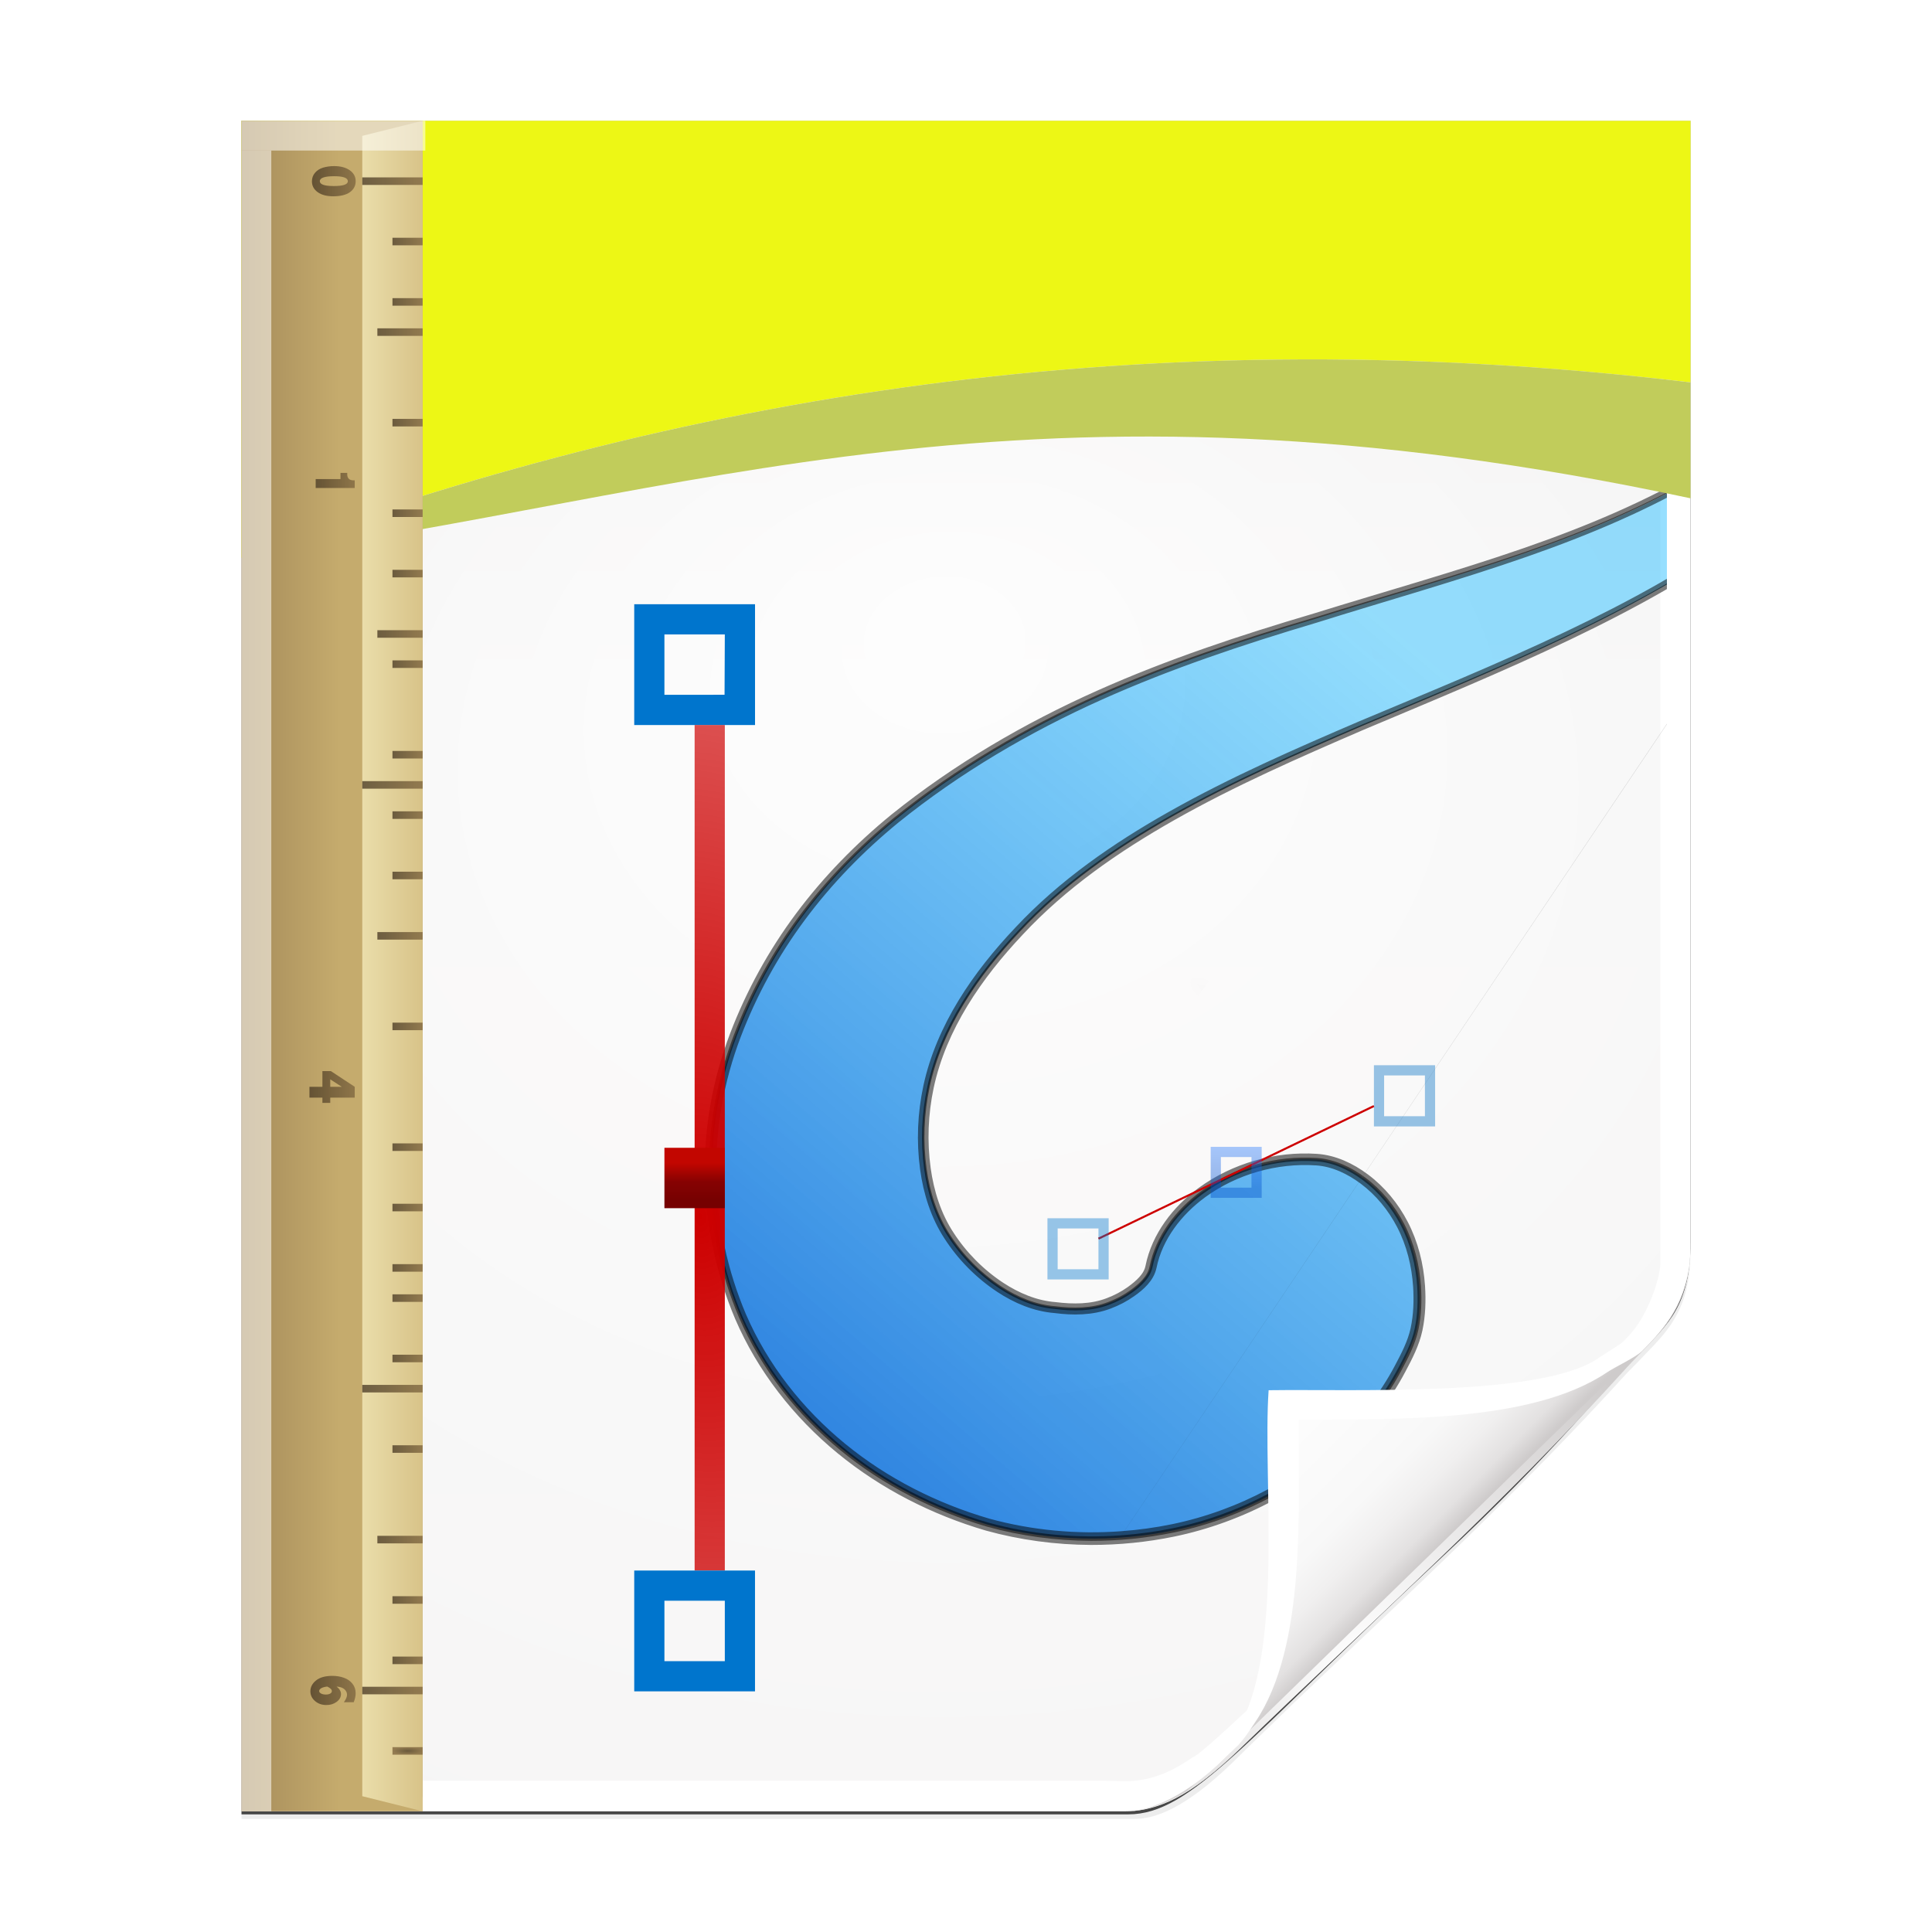 <svg height="96" width="96" xmlns="http://www.w3.org/2000/svg" xmlns:xlink="http://www.w3.org/1999/xlink"><linearGradient id="a"><stop offset="0" stop-color="#fff"/><stop offset="1" stop-color="#fff" stop-opacity="0"/></linearGradient><filter id="b"><feGaussianBlur stdDeviation=".278"/></filter><linearGradient id="c"><stop offset="0" stop-color="#cd0000"/><stop offset="1" stop-color="#cd0000" stop-opacity="0"/></linearGradient><linearGradient id="d" gradientTransform="matrix(-1.2 0 0 -1.2 126.6 138.4)" gradientUnits="userSpaceOnUse" x1="64" x2="64" y1="41.5" y2="39.5"><stop offset=".15" stop-color="#c20600"/><stop offset=".575" stop-color="#860202"/><stop offset="1" stop-color="#760101"/></linearGradient><linearGradient id="e" gradientTransform="matrix(1.09 0 0 1.445 .968 -49.521)" gradientUnits="userSpaceOnUse" x1="56.954" x2="88.067" y1="130.655" y2="82.516"><stop offset="0" stop-color="#004fcd"/><stop offset="1" stop-color="#29bfff" stop-opacity=".489"/></linearGradient><linearGradient id="f" gradientUnits="userSpaceOnUse" x1="77.28" x2="77.28" y1="90.281" y2="88.101"><stop offset="0" stop-color="#004fcd"/><stop offset="1" stop-color="#297cff"/></linearGradient><radialGradient id="g" cx="64" cy="64.004" fx="63.793" fy="47.275" gradientTransform="matrix(1.093 -.055 .045 .893 7.498 -90.832)" gradientUnits="userSpaceOnUse" r="47.5" xlink:href="#a"/><mask id="h" maskUnits="userSpaceOnUse"><path d="m50.444-73.209c-.22 0-.324.152-.324.324v70.694c0 .533.441.973.973.973l35.682.02c.034 0.0.647-.005 1.095 0 6.552-2.592 16.487-14.567 22.29-20.407.958-1.075.723-.747.943-1.874l0-49.407c0-.209-.106-.324-.324-.324z" fill="url(#g)" opacity=".847"/></mask><radialGradient id="i" cx="73.97" cy="-42.722" gradientTransform="matrix(1.905 0 0 1.993 -66.951 42.6)" gradientUnits="userSpaceOnUse" r="29.652"><stop offset="0"/><stop offset="1" stop-opacity="0"/></radialGradient><radialGradient id="j" cx="48.851" cy="76.9" gradientTransform="matrix(2.634 -.033 .181 4.328 -93.659 -239.389)" gradientUnits="userSpaceOnUse" r="19.387" xlink:href="#c"/><filter id="k"><feGaussianBlur stdDeviation="1.002"/></filter><radialGradient id="l" cx="65.093" cy="40.767" gradientTransform="matrix(1.317 0 0 .671 -70.342 42.426)" gradientUnits="userSpaceOnUse" r="19.387" xlink:href="#c"/><mask id="m" maskUnits="userSpaceOnUse"><path d="m-5.7 69.5v40" fill="none" filter="url(#b)" stroke="url(#l)" stroke-width=".1" transform="matrix(0 -1 -1 0 71.754 79.178)"/></mask><filter id="n"><feGaussianBlur stdDeviation=".051"/></filter><clipPath id="o"><path d="m-100.565 35.206h128.565v82.794h-128.565z" transform="scale(-1 1)"/></clipPath><radialGradient id="p" cx="90.75" cy="110.253" gradientUnits="userSpaceOnUse" r="24.501" xlink:href="#a"/><clipPath id="q"><path d="m112 82.503c0 4.465-2.797 6.41-5.28 8.094-5.109 3.465-14.939 3.325-20.72 3.406-.081 5.781.166 15.505-3.299 20.613-1.684 2.482-5.291 5.387-8.201 5.387 2.318 0 4.743-1.335 7.584-4.085 9.142-8.849 17.367-16.135 25.673-25.298 1.919-2.117 4.243-3.642 4.243-8.118z"/></clipPath><filter id="r" color-interpolation-filters="sRGB"><feGaussianBlur stdDeviation=".43"/></filter><linearGradient id="s" gradientUnits="userSpaceOnUse" x1="86.882" x2="95.428" y1="93.756" y2="102.302"><stop offset="0" stop-color="#fcfcfc"/><stop offset=".523" stop-color="#f8f8f8"/><stop offset=".723" stop-color="#f0efef"/><stop offset=".89" stop-color="#e3e1e1"/><stop offset="1" stop-color="#cecbcb"/></linearGradient><clipPath id="t"><path d="m17 8-0 110h57.5c1.675 0 3.119.181 4.9-1.6 8.798-8.798 20.54-19.852 27.799-27.176 2.441-2.463 2.801-4.471 2.801-6.724v-74.5z"/></clipPath><filter id="u" color-interpolation-filters="sRGB" height="1.241" width="1.225" x="-.113" y="-.121"><feGaussianBlur stdDeviation="2.386"/></filter><filter id="v" color-interpolation-filters="sRGB" height="2.026" width="1.957" x="-.479" y="-.513"><feGaussianBlur stdDeviation="10.141"/></filter><radialGradient id="w" cx="64" cy="64.004" fx="63.793" fy="47.275" gradientTransform="matrix(1.684 -.084 .069 1.376 -48.197 -18.663)" gradientUnits="userSpaceOnUse" r="47.5" xlink:href="#a"/><linearGradient id="x" gradientUnits="userSpaceOnUse" x1="72" x2="72" y1="0" y2="116.401"><stop offset="0" stop-color="#eeecec"/><stop offset=".4" stop-color="#f4f4f4"/><stop offset="1" stop-color="#f6f5f5"/></linearGradient><filter id="y" color-interpolation-filters="sRGB"><feGaussianBlur stdDeviation="1.562"/></filter><filter id="z" color-interpolation-filters="sRGB"><feGaussianBlur stdDeviation="2.028"/></filter><filter id="A" height="1.027" width="1.294" x="-.147" y="-.014"><feGaussianBlur stdDeviation=".612"/></filter><linearGradient id="B" gradientTransform="matrix(-0 1 -1 -0 58 -62.001)" gradientUnits="userSpaceOnUse" x1="126" x2="126" y1="41.999" y2="30"><stop offset="0" stop-color="#a58b5a"/><stop offset=".544" stop-color="#c5ab6d"/></linearGradient><linearGradient id="C" gradientTransform="matrix(-0 1 -1 -0 42 -70.001)" gradientUnits="userSpaceOnUse" x1="126" x2="126" y1="30" y2="34.001"><stop offset="0" stop-color="#ddc98f"/><stop offset="1" stop-color="#f4eab9"/></linearGradient><linearGradient id="D" gradientTransform="matrix(-0 1 -1 -0 58 -62.001)" gradientUnits="userSpaceOnUse" x1="74" x2="74" xlink:href="#F" y1="33.999" y2="30"/><linearGradient id="E"><stop offset="0" stop-color="#4e3e27"/><stop offset="1" stop-color="#816840"/></linearGradient><linearGradient id="F" gradientTransform="matrix(-0 1 -1 -0 42 -70.001)" gradientUnits="userSpaceOnUse" x1="176" x2="176" xlink:href="#E" y1="32" y2="30"/><linearGradient id="G" gradientTransform="matrix(-0 1 -1 -0 58 -62.001)" gradientUnits="userSpaceOnUse" x1="76" x2="76" xlink:href="#F" y1="32" y2="30"/><linearGradient id="H" gradientTransform="matrix(-0 1 -1 -0 58 -62.001)" gradientUnits="userSpaceOnUse" x1="78" x2="78" xlink:href="#F" y1="32" y2="30"/><linearGradient id="I" gradientTransform="matrix(-0 1 -1 -0 58 -62.001)" gradientUnits="userSpaceOnUse" x1="80" x2="80" xlink:href="#F" y1="32" y2="30"/><linearGradient id="J" gradientTransform="translate(16 8)" gradientUnits="userSpaceOnUse" x1="10" x2="12" xlink:href="#K" y1="12" y2="12"/><linearGradient id="K" gradientTransform="matrix(-0 1 -1 -0 42 -70.001)" gradientUnits="userSpaceOnUse" x1="82" x2="82" xlink:href="#E" y1="32" y2="30"/><linearGradient id="L" gradientTransform="translate(16 8)" gradientUnits="userSpaceOnUse" x1="10" x2="12" xlink:href="#K" y1="16" y2="16"/><linearGradient id="M" gradientTransform="translate(16 8)" gradientUnits="userSpaceOnUse" x1="9" x2="12" xlink:href="#K" y1="14" y2="14"/><linearGradient id="N" gradientTransform="translate(16 8)" gradientUnits="userSpaceOnUse" x1="10" x2="12" xlink:href="#K" y1="18" y2="18"/><linearGradient id="O" gradientTransform="translate(16 8)" gradientUnits="userSpaceOnUse" x1="10" x2="12" xlink:href="#K" y1="20" y2="20"/><linearGradient id="P" gradientTransform="translate(16 8)" gradientUnits="userSpaceOnUse" x1="10" x2="12" xlink:href="#K" y1="22" y2="22"/><linearGradient id="Q" gradientTransform="translate(16 8)" gradientUnits="userSpaceOnUse" x1="10" x2="12" xlink:href="#R" y1="26" y2="26"/><linearGradient id="R" gradientTransform="matrix(-0 1 -1 -0 42 -70.001)" gradientUnits="userSpaceOnUse" x1="86" x2="86" xlink:href="#E" y1="32" y2="30"/><linearGradient id="S" gradientTransform="translate(16 8)" gradientUnits="userSpaceOnUse" x1="10" x2="12" xlink:href="#R" y1="28" y2="28"/><linearGradient id="T" gradientTransform="translate(16 8)" gradientUnits="userSpaceOnUse" x1="10" x2="12" xlink:href="#R" y1="30" y2="30"/><linearGradient id="U" gradientTransform="translate(16 8)" gradientUnits="userSpaceOnUse" x1="10" x2="12" xlink:href="#R" y1="32" y2="32"/><linearGradient id="V" gradientTransform="translate(16 8)" gradientUnits="userSpaceOnUse" x1="9" x2="12" xlink:href="#R" y1="34" y2="34"/><linearGradient id="W" gradientTransform="translate(16 8)" gradientUnits="userSpaceOnUse" x1="10" x2="12" xlink:href="#R" y1="38" y2="38"/><linearGradient id="X" gradientTransform="translate(16 8)" gradientUnits="userSpaceOnUse" x1="10" x2="12" xlink:href="#R" y1="36" y2="36"/><linearGradient id="Y" gradientTransform="translate(16 8)" gradientUnits="userSpaceOnUse" x1="10" x2="12" xlink:href="#R" y1="40" y2="40"/><linearGradient id="Z" gradientTransform="translate(16 8)" gradientUnits="userSpaceOnUse" x1="10" x2="12" xlink:href="#R" y1="42" y2="42"/><linearGradient id="aa" gradientTransform="translate(16 8)" gradientUnits="userSpaceOnUse" x1="8" x2="12" xlink:href="#R" y1="24" y2="24"/><linearGradient id="ab" gradientTransform="translate(16 8)" gradientUnits="userSpaceOnUse" x1="8" x2="12" xlink:href="#R" y1="44" y2="44"/><linearGradient id="ac" gradientTransform="translate(16 8)" gradientUnits="userSpaceOnUse" x1="10" x2="12" xlink:href="#R" y1="56" y2="56"/><linearGradient id="ad" gradientTransform="translate(16 8)" gradientUnits="userSpaceOnUse" x1="9" x2="12" xlink:href="#R" y1="54" y2="54"/><linearGradient id="ae" gradientTransform="translate(16 8)" gradientUnits="userSpaceOnUse" x1="10" x2="12" xlink:href="#R" y1="52" y2="52"/><linearGradient id="af" gradientTransform="translate(16 8)" gradientUnits="userSpaceOnUse" x1="10" x2="12" xlink:href="#R" y1="50" y2="50"/><linearGradient id="ag" gradientTransform="translate(16 8)" gradientUnits="userSpaceOnUse" x1="10" x2="12" xlink:href="#R" y1="48" y2="48"/><linearGradient id="ah" gradientTransform="translate(16 8)" gradientUnits="userSpaceOnUse" x1="10" x2="12" xlink:href="#R" y1="46" y2="46"/><linearGradient id="ai" gradientTransform="translate(16 8)" gradientUnits="userSpaceOnUse" x1="10" x2="12" xlink:href="#R" y1="58" y2="58"/><linearGradient id="aj" gradientTransform="translate(16 8)" gradientUnits="userSpaceOnUse" x1="10" x2="12" xlink:href="#R" y1="60" y2="60"/><linearGradient id="ak" gradientTransform="translate(16 8)" gradientUnits="userSpaceOnUse" x1="10" x2="12" xlink:href="#R" y1="62" y2="62"/><linearGradient id="al" gradientTransform="translate(16 8)" gradientUnits="userSpaceOnUse" x1="10" x2="12" xlink:href="#R" y1="76" y2="76"/><linearGradient id="am" gradientTransform="translate(16 8)" gradientUnits="userSpaceOnUse" x1="9" x2="12" xlink:href="#R" y1="74" y2="74"/><linearGradient id="an" gradientTransform="translate(16 8)" gradientUnits="userSpaceOnUse" x1="10" x2="12" xlink:href="#R" y1="72" y2="72"/><linearGradient id="ao" gradientTransform="translate(16 8)" gradientUnits="userSpaceOnUse" x1="10" x2="12" xlink:href="#R" y1="70" y2="70"/><linearGradient id="ap" gradientTransform="translate(16 8)" gradientUnits="userSpaceOnUse" x1="10" x2="12" xlink:href="#R" y1="68" y2="68"/><linearGradient id="aq" gradientTransform="translate(16 8)" gradientUnits="userSpaceOnUse" x1="10" x2="12" xlink:href="#R" y1="66" y2="66"/><linearGradient id="ar" gradientTransform="translate(16 8)" gradientUnits="userSpaceOnUse" x1="10" x2="12" xlink:href="#R" y1="78" y2="78"/><linearGradient id="as" gradientTransform="translate(16 8)" gradientUnits="userSpaceOnUse" x1="10" x2="12" xlink:href="#R" y1="80" y2="80"/><linearGradient id="at" gradientTransform="translate(16 8)" gradientUnits="userSpaceOnUse" x1="10" x2="12" xlink:href="#R" y1="82" y2="82"/><linearGradient id="au" gradientTransform="translate(16 8)" gradientUnits="userSpaceOnUse" x1="8" x2="12" xlink:href="#R" y1="64" y2="64"/><linearGradient id="av" gradientTransform="translate(16 8)" gradientUnits="userSpaceOnUse" x1="8" x2="12" xlink:href="#R" y1="84" y2="84"/><linearGradient id="aw" gradientTransform="translate(16 8)" gradientUnits="userSpaceOnUse" x1="10" x2="12" xlink:href="#R" y1="86" y2="86"/><linearGradient id="ax" gradientTransform="translate(16 8)" gradientUnits="userSpaceOnUse" x1="10" x2="12" xlink:href="#R" y1="88" y2="88"/><linearGradient id="ay" gradientTransform="translate(16 8)" gradientUnits="userSpaceOnUse" x1="10" x2="12" xlink:href="#R" y1="90" y2="90"/><linearGradient id="az" gradientTransform="translate(16 8)" gradientUnits="userSpaceOnUse" x1="10" x2="12" xlink:href="#R" y1="102" y2="102"/><linearGradient id="aA" gradientTransform="translate(16 8)" gradientUnits="userSpaceOnUse" x1="10" x2="12" xlink:href="#R" y1="100" y2="100"/><linearGradient id="aB" gradientTransform="translate(16 8)" gradientUnits="userSpaceOnUse" x1="10" x2="12" xlink:href="#R" y1="98" y2="98"/><linearGradient id="aC" gradientTransform="translate(16 8)" gradientUnits="userSpaceOnUse" x1="10" x2="12" xlink:href="#R" y1="96" y2="96"/><linearGradient id="aD" gradientTransform="translate(16 8)" gradientUnits="userSpaceOnUse" x1="9" x2="12" xlink:href="#R" y1="94" y2="94"/><linearGradient id="aE" gradientTransform="translate(16 8)" gradientUnits="userSpaceOnUse" x1="10" x2="12" xlink:href="#R" y1="92" y2="92"/><linearGradient id="aF" gradientTransform="translate(16 8)" gradientUnits="userSpaceOnUse" x1="8" x2="12" xlink:href="#R" y1="104" y2="104"/><linearGradient id="aG" gradientTransform="translate(16 8)" gradientUnits="userSpaceOnUse" x1="10" x2="12" xlink:href="#R" y1="110" y2="110"/><radialGradient id="aH" cx="11" cy="108" gradientTransform="matrix(1 0 0 .25 0 81)" gradientUnits="userSpaceOnUse" r="1" xlink:href="#R"/><linearGradient id="aI" gradientTransform="translate(16 8)" gradientUnits="userSpaceOnUse" x1="10" x2="12" xlink:href="#R" y1="106" y2="106"/><linearGradient id="aJ" gradientTransform="matrix(-0 1 -1 -0 59.465 -62)" gradientUnits="userSpaceOnUse" x1="74.002" x2="74.002" xlink:href="#K" y1="38.799" y2="35.902"/><linearGradient id="aK" gradientTransform="matrix(-0 1 -1 -0 59.465 -62)" gradientUnits="userSpaceOnUse" x1="93.83" x2="93.83" xlink:href="#R" y1="38.551" y2="35.964"/><linearGradient id="aL" gradientTransform="matrix(-0 1 -1 -0 59.465 -62)" gradientUnits="userSpaceOnUse" x1="114.048" x2="114.048" xlink:href="#R" y1="38.902" y2="35.902"/><linearGradient id="aM" gradientTransform="matrix(-0 1 -1 -0 59.465 -62)" gradientUnits="userSpaceOnUse" x1="134.014" x2="134.014" xlink:href="#R" y1="38.964" y2="35.964"/><linearGradient id="aN" gradientTransform="matrix(-0 1 -1 -0 59.465 -62)" gradientUnits="userSpaceOnUse" x1="154.08" x2="154.08" xlink:href="#R" y1="38.964" y2="35.964"/><linearGradient id="aO" gradientTransform="matrix(-0 1 -1 -0 59.465 -62)" gradientUnits="userSpaceOnUse" x1="173.994" x2="173.994" xlink:href="#R" y1="38.902" y2="35.902"/><g transform="matrix(.75 0 0 .75 0 .005)"><path d="m16 8.5v112h59.188c2.116 0 4.529-1.772 7-4.25.712-.714 1.441-1.394 2.156-2.094.416-.406.832-.814 1.25-1.219 7.774-7.41 14.983-14.023 22.219-22 .421-.421.812-.811 1.156-1.188 1.464-1.498 2.762-2.838 2.994-5.862l.037-.731v-74.656z" filter="url(#z)" opacity=".262"/><path d="m16 8-0 112.2h58.746c4.168 0 7.729-4.856 20.854-17.1 7.486-6.984 10.44-10.889 13.15-13.6 1.743-1.743 3.25-3.038 3.25-7.2v-74.3z" fill-opacity=".701" filter="url(#y)"/><path d="m16 8-0 112h58.5c1.675 0 3.914-.565 7-3.6 8.87-8.725 20.24-19.852 27.499-27.176 2.441-2.463 3.001-4.471 3.001-6.724v-74.5z" fill="#fff"/><path d="m18.5 10c-.34 0-.5.235-.5.5v105.969c0 .822.679 1.5 1.5 1.5h53.688c.053 0 .81.023 1.5.031 1.778-.04 3.132-.754 4.356-1.593 1.052-.291 19.65-18.62 28.771-27.809 1.362-1.373 2.185-3.948 2.185-4.896l0-73.202c0-.323-.163-.5-.5-.5z" fill="url(#x)"/><path d="m18.5 10c-.34 0-.5.235-.5.5v105.969c0 .822.679 1.5 1.5 1.5l55.5.031c.053 0 3.274-.008 3.963 0 6.541-4.504 20.637-19.953 29.583-28.955 1.477-1.656.458-.37 1.454-1.607l0-76.937c0-.323-.163-.5-.5-.5z" fill="url(#w)" opacity=".847"/><path clip-path="url(#t)" d="m114.4 82.503c0 4.465-4.997 5.91-7.48 7.594-5.109 3.465-16.839 2.325-22.62 2.406-.081 5.781 1.066 17.205-2.399 22.313-1.684 2.482-4.791 8.687-7.701 8.687-2.091 1.534 3.488 8.211 6.735 5.32 9.502-8.461 35.132-30.023 43.351-39.263 2.04-2.294-4.905-9.845-9.886-7.057z" filter="url(#v)" opacity=".347" transform="translate(0 0)"/><g mask="url(#h)" opacity=".276" transform="matrix(1.541 0 0 1.541 -59.755 121.346)"><path d="m83.97-33.8c-.578-.335-1.183-.541-1.782-.581-1.962-.132-4.144.535-5.625 1.615-1.077.786-2.187 2.099-2.5 3.645-.102.507-.679.992-.969 1.201-.29.209-.67.42-1.094.58-.663.255-1.603.337-2.625.207-2.225-.352-4.042-1.782-5.188-3.52-1.304-2.28-1.487-4.937-1-7.289.557-2.582 2.185-5.24 4.438-7.621 2.002-2.147 4.574-3.997 7.469-5.633 2.895-1.636 6.105-3.052 9.312-4.432 9.184-3.752 19.259-8.446 25.156-15.448.726-.89 1.347-1.76 1.938-2.651v-3.81c-1.126 1.617-2.464 3.275-4.094 4.846-1.759 1.696-3.842 3.274-6.188 4.639-2.575 1.531-5.521 2.812-8.75 3.935-3.229 1.122-6.749 2.108-10.344 3.23-3.462 1.026-7.051 2.199-10.562 3.769s-6.934 3.554-10.031 6.047c-1.737 1.42-3.299 3.023-4.625 4.804s-2.398 3.734-3.188 5.798c-.858 2.248-1.268 4.576-1.219 6.917.049 2.34.541 4.687 1.469 6.875 1.106 2.561 2.837 4.739 4.938 6.461 2.101 1.722 4.562 2.968 7.156 3.727 2.46.679 4.93.822 7.224.579m6.716-2.093c1.374-.738 2.468-1.514 3.404-2.379 1.482-1.392 2.34-2.72 2.875-3.727.535-1.007.762-1.709.812-1.947.139-.653.172-1.366.125-2.112-.044-.652-.166-1.315-.367-1.944" fill="none" stroke="url(#i)" stroke-width=".13"/><path d="m91.75-67.375-37.314 18.283" fill="none" stroke="#000" stroke-width=".1"/><path d="m91.5-69.5v.5 2 .5h.5 2 .5v-.5-2.5h-2.5zm.5.5h2v2h-2z"/><path d="m51.5-49.5v.5 2 .5h.5 2 .5v-.5-2.5h-2.5zm.5.5h2v2h-2z"/><path d="m91.75-67.375-37.314 18.283" fill="none" filter="url(#b)" stroke="#000" stroke-width=".2"/><path d="m71-59.5v2.5h2.5v-2.5z"/><path d="m77.368-34.608v1.946h1.946v-1.946zm.324.324h1.298v1.298h-1.298z" opacity=".402"/><path d="m57.256-21.633v1.946h1.946v-1.946zm.324.324h1.298v1.298h-1.298z" opacity=".402"/><path d="m86.126-28.77v1.946h1.946v-1.946zm.324.324h1.298v1.298h-1.298z" opacity=".402"/></g><g clip-path="url(#o)" transform="matrix(1.24 0 0 1.24 -14.264 -33.27)"><path d="m113.8 41.728c-1.227 1.763-2.686 3.57-4.463 5.283-1.918 1.849-4.188 3.569-6.745 5.057-2.807 1.669-6.019 3.066-9.539 4.289-3.52 1.224-7.357 2.298-11.276 3.522-3.774 1.118-7.686 2.397-11.515 4.109-3.828 1.711-7.56 3.875-10.936 6.592-1.893 1.548-3.596 3.296-5.042 5.237-1.446 1.941-2.614 4.071-3.475 6.321-.935 2.45-1.382 4.989-1.329 7.54.053 2.551.59 5.11 1.601 7.495 1.205 2.792 3.092 5.166 5.383 7.043 2.29 1.878 4.973 3.235 7.801 4.064 3.427.946 6.873.937 9.914.316 1.979-.41 3.715-1.092 5.212-1.896 1.497-.804 2.761-1.721 3.782-2.664 1.616-1.517 2.551-2.965 3.134-4.064.583-1.098.831-1.863.886-2.122.152-.712.188-1.489.136-2.303-.076-1.134-.368-2.297-.886-3.296-.518-.999-1.235-1.835-2.044-2.438-.809-.603-1.686-.98-2.555-1.038-2.139-.144-4.518.583-6.132 1.761-1.174.857-2.385 2.288-2.725 3.973-.112.553-.74 1.082-1.056 1.309-.316.227-.731.458-1.192.632-.723.279-1.747.368-2.862.226-.912-.071-1.926-.42-2.93-1.084-1.004-.664-2.005-1.639-2.725-2.754-.654-.997-1.073-2.204-1.261-3.567-.187-1.363-.15-2.883.17-4.38.608-2.815 2.382-5.712 4.838-8.308 2.183-2.34 4.986-4.357 8.142-6.14 3.156-1.784 6.656-3.327 10.152-4.831 3.684-1.548 7.454-3.093 11.004-4.786 3.55-1.693 6.887-3.54 9.777-5.689 2.632-1.964 4.841-4.158 6.643-6.366.792-.97 1.468-1.919 2.112-2.89z" fill="url(#e)" fill-rule="evenodd"/><path d="m71.426 108.854c.917-.066 1.829-.191 2.729-.375 1.806-.372 3.556-1.01 5.182-1.882 1.355-.726 2.631-1.604 3.759-2.645 1.245-1.168 2.314-2.527 3.114-4.032.359-.679.722-1.361.877-2.093.159-.741.183-1.51.136-2.273-.076-1.13-.353-2.252-.872-3.255-0-0-0-0-0-0-.485-.937-1.169-1.774-2.012-2.404-.736-.548-1.596-.961-2.5-1.02-2.138-.145-4.337.476-6.068 1.738-1.31.957-2.372 2.333-2.69 3.913-.13.601-.621 1.034-1.094 1.366-.374.268-.785.482-1.214.643-0.0 0-0.0 0-0.0 0-.923.353-1.94.355-2.906.229-1.064-.084-2.081-.512-2.967-1.1-0-0-0-0-0-0-1.095-.725-2.037-1.679-2.749-2.781-.705-1.077-1.099-2.333-1.271-3.603-.2-1.465-.137-2.964.174-4.408.692-3.19 2.626-5.983 4.862-8.342 2.337-2.502 5.187-4.47 8.163-6.149 3.27-1.845 6.716-3.349 10.162-4.828 0-0.0 0-0.0 0-0 3.689-1.548 7.395-3.059 11.005-4.778 0-0.0 0-0.0 0-0 3.408-1.623 6.744-3.429 9.772-5.678 0-0 0-0 0-0 2.462-1.835 4.696-3.976 6.639-6.355.754-.923 1.452-1.892 2.111-2.885m-.007.022.003-4.154.005 4.154m.006-.018c-.658.995-1.354 1.965-2.107 2.89-1.94 2.383-4.171 4.529-6.632 6.37-3.027 2.256-6.362 4.069-9.769 5.699-0.0 0-0.0 0-0.0 0-3.608 1.727-7.312 3.245-10.998 4.799-3.443 1.486-6.884 2.994-10.145 4.842-2.968 1.682-5.807 3.65-8.129 6.145-2.223 2.357-4.141 5.135-4.818 8.294-.305 1.431-.365 2.915-.165 4.364.174 1.254.563 2.491 1.257 3.544 0.0 0.0 0.0 0.0 0.0 0.0.703 1.085 1.634 2.023 2.712 2.735 0.0 0.0 0.0 0.0 0.0 0.0.873.575 1.867.992 2.902 1.071.956.119 1.948.119 2.834-.225 0-0.0 0-0.0 0-0.0.417-.158.816-.365 1.177-.625.458-.336.927-.737 1.028-1.269.329-1.63 1.411-3.043 2.749-4.02 1.763-1.29 4-1.927 6.182-1.782.951.064 1.844.488 2.6 1.052.869.647 1.573 1.505 2.072 2.465.534 1.029.821 2.177.899 3.331.05.776.026 1.563-.136 2.329-.164.768-.532 1.47-.892 2.148-0 0-0 0-0.0 0-.81 1.529-1.891 2.909-3.15 4.094-1.142 1.057-2.432 1.947-3.801 2.684-1.643.885-3.413 1.533-5.241 1.913-1.449.298-2.929.446-4.409.443-1.876-.008-3.751-.259-5.559-.759-2.848-.836-5.546-2.207-7.841-4.09-2.319-1.903-4.221-4.332-5.409-7.088-1.007-2.379-1.552-4.952-1.604-7.534-.052-2.581.418-5.166 1.34-7.576 0-0.0 0-0.0 0-0.0.866-2.261 2.044-4.401 3.491-6.341 1.457-1.954 3.174-3.709 5.061-5.25 3.333-2.679 7.055-4.854 10.958-6.596 3.729-1.664 7.614-2.948 11.527-4.104 0 0 0-0.0 0-0 3.76-1.171 7.558-2.224 11.276-3.513 0-0.0 0-0.0 0-0 3.297-1.144 6.533-2.498 9.532-4.278 0-0.0 0-0.0 0-0 2.432-1.413 4.713-3.094 6.739-5.045 1.661-1.599 3.142-3.381 4.461-5.273-1.315 1.895-2.792 3.68-4.451 5.283-2.023 1.956-4.302 3.643-6.733 5.062v0c-2.998 1.788-6.234 3.15-9.53 4.301-0 0-0 0-0.0 0-3.718 1.298-7.514 2.358-11.271 3.537-0.0 0-0.0 0-0.0 0-3.908 1.164-7.787 2.455-11.507 4.124-3.892 1.747-7.601 3.924-10.919 6.602-1.876 1.538-3.581 3.289-5.026 5.236-1.435 1.932-2.602 4.063-3.458 6.312 0 0-0.0 0-0.0 0-.91 2.393-1.371 4.958-1.314 7.516.057 2.56.603 5.108 1.605 7.463 1.18 2.723 3.068 5.122 5.366 7.001h0c2.274 1.859 4.949 3.211 7.77 4.033 2.312.635 4.736.858 7.13.68" fill-rule="evenodd" opacity=".51" stroke="#000" stroke-width=".436"/><path d="m84.911 85.92-14.717 7.086" fill="none" stroke="#cd0000" stroke-width=".109"/><path d="m84.911 83.74v.545 2.18.545h.545 2.18.545v-.545-2.725h-2.725zm.545.545h2.18v2.18h-2.18z" fill="#006fc2" opacity=".402"/><path d="m67.468 91.916v.545 2.18.545h.545 2.18.545v-.545-2.725h-2.725zm.545.545h2.18v2.18h-2.18z" fill="#0075cd" opacity=".402"/><path d="m76.189 88.101v2.725h2.725v-2.725zm.545.545h1.635v1.635h-1.635z" fill="url(#f)" opacity=".402"/><path d="m45.39 59.109v6.454h6.454c0-1.667 0-4.787 0-6.454-1.667 0-4.787 0-6.454 0zm1.613 1.613h3.227l-.014 3.224-3.213.003z" fill="#0075cd"/><path d="m48.617 65.563v45.177h1.613v-45.177z" fill="url(#j)"/><path d="m50.23 91.378v-3.227h-3.227v3.227z" fill="url(#d)"/><path d="m45.39 110.739v1.613 4.269.571h.571 5.311.571v-.571-5.882h-4.84zm1.613 1.613h3.227v3.227h-3.227z" fill="#0075cd"/></g><g filter="url(#n)" opacity=".954" transform="matrix(.818 .576 -.576 .818 36.588 -17.801)"><path d="m-57.806 69.31h54.006v31.466h-54.006z" mask="url(#m)" stroke="#000" stroke-linejoin="round" stroke-width=".5" transform="translate(86.746 -41.678)"/></g><g filter="url(#k)" mask="url(#h)" opacity=".615" transform="matrix(1.541 0 0 1.541 -59.755 121.346)"><path d="m83.952-33.81c-.573-.329-1.171-.531-1.765-.571-1.962-.132-4.144.535-5.625 1.615-1.077.786-2.187 2.099-2.5 3.645-.102.507-.679.992-.969 1.201-.29.209-.67.42-1.094.58-.663.255-1.603.337-2.625.207-2.225-.352-4.042-1.782-5.188-3.52-1.304-2.28-1.487-4.937-1-7.289.557-2.582 2.185-5.24 4.438-7.621 2.002-2.147 4.574-3.997 7.469-5.633 2.895-1.636 6.105-3.052 9.312-4.432 9.184-3.752 19.259-8.446 25.156-15.448.726-.89 1.347-1.76 1.938-2.651v-3.81c-1.126 1.617-2.464 3.275-4.094 4.846-1.759 1.696-3.842 3.274-6.188 4.639-2.575 1.531-5.521 2.812-8.75 3.935-3.229 1.122-6.749 2.108-10.344 3.23-3.462 1.026-7.051 2.199-10.562 3.769s-6.934 3.554-10.031 6.047c-1.737 1.42-3.299 3.023-4.625 4.804s-2.398 3.734-3.188 5.798c-.858 2.248-1.268 4.576-1.219 6.917.049 2.34.541 4.687 1.469 6.875 1.106 2.561 2.837 4.739 4.938 6.461 2.101 1.722 4.562 2.968 7.156 3.727 2.46.679 4.931.822 7.226.579m6.714-2.093c1.374-.738 2.468-1.514 3.404-2.379 1.482-1.392 2.34-2.72 2.875-3.727.535-1.007.762-1.709.812-1.947.139-.653.172-1.366.125-2.112-.045-.667-.171-1.345-.381-1.987" fill="none" stroke="url(#i)" stroke-width=".3"/><path d="m91.75-67.375-37.314 18.283" fill="none" stroke="#000" stroke-width=".1"/><path d="m91.5-69.5v.5 2 .5h.5 2 .5v-.5-2.5h-2.5zm.5.5h2v2h-2z"/><path d="m51.5-49.5v.5 2 .5h.5 2 .5v-.5-2.5h-2.5zm.5.5h2v2h-2z"/><path d="m91.75-67.375-37.314 18.283" fill="none" filter="url(#b)" stroke="#000" stroke-width=".2"/><path d="m71-59.5v2.5h2.5v-2.5z"/><path d="m77.368-34.608v1.946h1.946v-1.946zm.324.324h1.298v1.298h-1.298z" opacity=".402"/><path d="m57.256-21.633v1.946h1.946v-1.946zm.324.324h1.298v1.298h-1.298z" opacity=".402"/><path d="m86.126-28.77v1.946h1.946v-1.946zm.324.324h1.298v1.298h-1.298z" opacity=".402"/></g><g mask="url(#h)" opacity=".276" transform="matrix(1.541 0 0 1.541 -59.755 121.346)"><path d="m83.97-33.8c-.578-.335-1.183-.541-1.782-.581-1.962-.132-4.144.535-5.625 1.615-1.077.786-2.187 2.099-2.5 3.645-.102.507-.679.992-.969 1.201-.29.209-.67.42-1.094.58-.663.255-1.603.337-2.625.207-2.225-.352-4.042-1.782-5.188-3.52-1.304-2.28-1.487-4.937-1-7.289.557-2.582 2.185-5.24 4.438-7.621 2.002-2.147 4.574-3.997 7.469-5.633 2.895-1.636 6.105-3.052 9.312-4.432 9.184-3.752 19.259-8.446 25.156-15.448.726-.89 1.347-1.76 1.938-2.651v-3.81c-1.126 1.617-2.464 3.275-4.094 4.846-1.759 1.696-3.842 3.274-6.188 4.639-2.575 1.531-5.521 2.812-8.75 3.935-3.229 1.122-6.749 2.108-10.344 3.23-3.462 1.026-7.051 2.199-10.562 3.769s-6.934 3.554-10.031 6.047c-1.737 1.42-3.299 3.023-4.625 4.804s-2.398 3.734-3.188 5.798c-.858 2.248-1.268 4.576-1.219 6.917.049 2.34.541 4.687 1.469 6.875 1.106 2.561 2.837 4.739 4.938 6.461 2.101 1.722 4.562 2.968 7.156 3.727 2.46.679 4.93.822 7.224.579m6.716-2.093c1.374-.738 2.468-1.514 3.404-2.379 1.482-1.392 2.34-2.72 2.875-3.727.535-1.007.762-1.709.812-1.947.139-.653.172-1.366.125-2.112-.044-.652-.166-1.315-.367-1.944" fill="none" stroke="url(#i)" stroke-width=".13"/><path d="m91.75-67.375-37.314 18.283" fill="none" stroke="#000" stroke-width=".1"/><path d="m91.5-69.5v.5 2 .5h.5 2 .5v-.5-2.5h-2.5zm.5.5h2v2h-2z"/><path d="m51.5-49.5v.5 2 .5h.5 2 .5v-.5-2.5h-2.5zm.5.5h2v2h-2z"/><path d="m91.75-67.375-37.314 18.283" fill="none" filter="url(#b)" stroke="#000" stroke-width=".2"/><path d="m71-59.5v2.5h2.5v-2.5z"/><path d="m77.368-34.608v1.946h1.946v-1.946zm.324.324h1.298v1.298h-1.298z" opacity=".402"/><path d="m57.256-21.633v1.946h1.946v-1.946zm.324.324h1.298v1.298h-1.298z" opacity=".402"/><path d="m86.126-28.77v1.946h1.946v-1.946zm.324.324h1.298v1.298h-1.298z" opacity=".402"/></g><path clip-path="url(#t)" d="m113.9 82.503c0 4.465-5.097 6.01-7.58 7.694-5.109 3.465-16.139 2.125-21.92 2.206-.081 5.781 1.666 17.305-1.799 22.413-1.684 2.482-4.691 7.987-7.601 7.987-2.091 1.534 3.488 11.211 6.735 8.32 9.502-8.461 45.999-30.201 54.218-39.442 2.04-2.294-17.072-11.966-22.053-9.178z" filter="url(#u)" opacity=".401" transform="translate(0 0)"/><path d="m112 82.503c0 4.465-2.797 6.41-5.28 8.094-5.109 3.465-14.939 3.325-20.72 3.406-.081 5.781.166 15.505-3.299 20.613-1.684 2.482-5.291 5.387-8.201 5.387 2.318 0 4.743-1.335 7.584-4.085 9.142-8.849 17.367-16.135 25.673-25.298 1.919-2.117 4.243-3.642 4.243-8.118z" fill="url(#s)"/><path d="m112.019 82.912c-.316 3.899-3.823 5.503-6.15 7.081-3.775 2.56-16.038 2.025-21.819 2.106-.414 5.892 1.1 17.667-2.212 22.725-1.438 2.195-3.499 4.36-6.162 4.95 1.98-.362 3.985-1.861 6.369-4.169.339-.389.574-.679 1.106-1.5 3.465-5.109 2.824-14.266 2.905-20.047 5.781-.081 15.318.312 20.427-3.153.465-.316 1.894-.988 2.306-1.4 1.536-1.536 3.002-3.213 3.231-6.594zm-36.344 36.862c-.158.035-.313.041-.469.062.157-.017.31-.034.469-.062z" fill="#fff"/><path clip-path="url(#q)" d="m117.315 81.861-44.675 43.487" fill="none" filter="url(#r)" stroke="url(#p)" stroke-width="1.2" transform="translate(0 0)"/><g stroke-width=".987" transform="translate(.003 2.678)"><path d="m15.995 34.273c26.828-9.984 57.753-16.183 96.002-11.624l.002-17.33-96.002-.003z" fill="#edf715"/><path d="m15.995 34.273c26.828-9.984 57.753-16.183 96.002-11.624v7.68c-44.222-9.464-65.969-.092-96.002 3.944z" fill="#c1cc5b"/></g><g transform="translate(.002 -.004)"><path d="m18 11h10v108h-10z" filter="url(#A)" transform="matrix(1 0 0 1.019 0 -2.204)"/><path d="m16 8h12v112h-12z" fill="url(#B)"/><path d="m8 1 4-1v112l-4-1z" fill="url(#C)" opacity=".8" transform="translate(16 8)"/><path d="m24 11.75h4v.5h-4z" fill="url(#D)" opacity=".8"/><path d="m26 13.75h2v.5h-2z" fill="url(#G)" opacity=".8"/><path d="m26 15.75h2v.5h-2z" fill="url(#H)" opacity=".8"/><path d="m26 17.75h2v.5h-2z" fill="url(#I)" opacity=".8"/><path d="m26 19.75h2v.5h-2z" fill="url(#J)" opacity=".8"/><path d="m26 23.75h2v.5h-2z" fill="url(#L)" opacity=".8"/><path d="m25 21.75h3v.5h-3z" fill="url(#M)" opacity=".8"/><path d="m26 25.75h2v.5h-2z" fill="url(#N)" opacity=".8"/><path d="m26 27.75h2v.5h-2z" fill="url(#O)" opacity=".8"/><path d="m26 29.75h2v.5h-2z" fill="url(#P)" opacity=".8"/><path d="m26 33.75h2v.5h-2z" fill="url(#Q)" opacity=".8"/><path d="m26 35.75h2v.5h-2z" fill="url(#S)" opacity=".8"/><path d="m26 37.75h2v.5h-2z" fill="url(#T)" opacity=".8"/><path d="m26 39.75h2v.5h-2z" fill="url(#U)" opacity=".8"/><path d="m25 41.75h3v.5h-3z" fill="url(#V)" opacity=".8"/><path d="m26 45.75h2v.5h-2z" fill="url(#W)" opacity=".8"/><path d="m26 43.75h2v.5h-2z" fill="url(#X)" opacity=".8"/><path d="m26 47.75h2v.5h-2z" fill="url(#Y)" opacity=".8"/><path d="m26 49.75h2v.5h-2z" fill="url(#Z)" opacity=".8"/><path d="m24 31.75h4v.5h-4z" fill="url(#aa)" opacity=".8"/><path d="m24 51.75h4v.5h-4z" fill="url(#ab)" opacity=".8"/><path d="m26 63.75h2v.5h-2z" fill="url(#ac)" opacity=".8"/><path d="m25 61.75h3v.5h-3z" fill="url(#ad)" opacity=".8"/><path d="m26 59.75h2v.5h-2z" fill="url(#ae)" opacity=".8"/><path d="m26 57.75h2v.5h-2z" fill="url(#af)" opacity=".8"/><path d="m26 55.75h2v.5h-2z" fill="url(#ag)" opacity=".8"/><path d="m26 53.75h2v.5h-2z" fill="url(#ah)" opacity=".8"/><path d="m26 65.75h2v.5h-2z" fill="url(#ai)" opacity=".8"/><path d="m26 67.75h2v.5h-2z" fill="url(#aj)" opacity=".8"/><path d="m26 69.75h2v.5h-2z" fill="url(#ak)" opacity=".8"/><path d="m26 83.75h2v.5h-2z" fill="url(#al)" opacity=".8"/><path d="m25 81.75h3v.5h-3z" fill="url(#am)" opacity=".8"/><path d="m26 79.75h2v.5h-2z" fill="url(#an)" opacity=".8"/><path d="m26 77.75h2v.5h-2z" fill="url(#ao)" opacity=".8"/><path d="m26 75.75h2v.5h-2z" fill="url(#ap)" opacity=".8"/><path d="m26 73.75h2v.5h-2z" fill="url(#aq)" opacity=".8"/><path d="m26 85.75h2v.5h-2z" fill="url(#ar)" opacity=".8"/><path d="m26 87.75h2v.5h-2z" fill="url(#as)" opacity=".8"/><path d="m26 89.75h2v.5h-2z" fill="url(#at)" opacity=".8"/><path d="m24 71.75h4v.5h-4z" fill="url(#au)" opacity=".8"/><path d="m24 91.75h4v.5h-4z" fill="url(#av)" opacity=".8"/><path d="m26 93.75h2v.5h-2z" fill="url(#aw)" opacity=".8"/><path d="m26 95.75h2v.5h-2z" fill="url(#ax)" opacity=".8"/><path d="m26 97.75h2v.5h-2z" fill="url(#ay)" opacity=".8"/><path d="m26 109.75h2v.5h-2z" fill="url(#az)" opacity=".8"/><path d="m26 107.75h2v.5h-2z" fill="url(#aA)" opacity=".8"/><path d="m26 105.75h2v.5h-2z" fill="url(#aB)" opacity=".8"/><path d="m26 103.75h2v.5h-2z" fill="url(#aC)" opacity=".8"/><path d="m25 101.75h3v.5h-3z" fill="url(#aD)" opacity=".8"/><path d="m26 99.75h2v.5h-2z" fill="url(#aE)" opacity=".8"/><path d="m24 111.75h4v.5h-4z" fill="url(#aF)" opacity=".8"/><path d="m26 117.75h2v.5h-2z" fill="url(#aG)" opacity=".8"/><path d="m10 107.75h2v.5h-2z" fill="url(#aH)" opacity=".8" transform="translate(16 8)"/><path d="m26 113.75h2v.5h-2z" fill="url(#aI)" opacity=".8"/><path d="m23.563 11.997c0 .305-.127.548-.379.731-.253.183-.624.274-1.114.274-.428 0-.77-.091-1.023-.273-.255-.183-.382-.422-.382-.718 0-.217.067-.405.203-.566.137-.161.318-.276.543-.343.226-.066.467-.1.725-.1.432 0 .777.093 1.037.278s.39.424.39.717zm-.519.008c0-.11-.076-.194-.227-.249-.15-.056-.376-.084-.677-.084-.318 0-.557.028-.716.083-.157.055-.237.137-.237.246 0 .108.077.188.231.242.153.054.385.08.693.08.311 0 .544-.026.699-.079s.234-.132.234-.239z" fill="url(#aJ)" opacity=".8"/><path d="m23.5 31.821v.509h-2.587v-.592h1.644v-.408h.447v.095c0 .125.034.222.103.292.068.069.171.104.307.104z" fill="url(#aK)" opacity=".8"/><path d="m23.393 51.185c.113.223.17.455.17.696 0 .147-.026.289-.078.425-.053.136-.135.246-.248.333s-.246.129-.397.129c-.147 0-.278-.041-.391-.123s-.207-.207-.284-.372c-.036.212-.112.372-.228.478-.115.106-.271.159-.467.159-.264 0-.48-.096-.651-.287s-.257-.44-.257-.746c0-.218.052-.449.154-.692h.639c-.146.198-.218.395-.218.588 0 .119.038.22.114.303s.168.125.277.125c.104 0 .189-.04.256-.121s.099-.185.099-.31v-.304h.505v.2c0 .116.026.211.078.286.053.076.125.113.221.113.088 0 .16-.034.218-.1.057-.067.085-.15.085-.252 0-.151-.074-.327-.223-.528z" fill="url(#aL)" opacity=".8"/><path d="m23.5 72v.717h-1.621v.35h-.52v-.35h-.859v-.717h.859v-1.039h.561zm-.86 0-.761-.493v.493z" fill="url(#aM)" opacity=".8"/><path d="m23.5 91.215v1.542h-.557v-.844h-.537c.094.116.141.231.141.349 0 .16-.076.313-.229.461-.153.15-.38.223-.681.223-.334 0-.606-.096-.818-.291s-.318-.447-.318-.758c0-.203.055-.43.164-.682h.663c-.162.219-.243.414-.243.582 0 .121.05.223.149.305s.224.125.373.125c.108 0 .196-.021.267-.066.07-.043.105-.1.105-.166 0-.07-.046-.129-.136-.174v-.605h1.657z" fill="url(#aN)" opacity=".8"/><path d="m22.299 111.737c.098.077.171.156.219.239s.072.168.072.254c0 .204-.096.376-.286.518s-.417.212-.681.212c-.299 0-.551-.088-.754-.265-.205-.176-.307-.393-.307-.649 0-.273.124-.511.373-.713.249-.203.611-.305 1.089-.305.274 0 .528.042.763.127.234.084.422.215.563.393.142.177.212.39.212.638 0 .173-.042.369-.127.588h-.654c.14-.192.209-.358.209-.498 0-.135-.057-.254-.168-.358-.113-.105-.287-.165-.523-.181zm-.619 0c-.174.018-.307.054-.398.108-.092.056-.138.118-.138.188 0 .065.042.121.126.166.083.045.188.066.315.066.12 0 .216-.021.29-.062.074-.042.11-.098.11-.169 0-.051-.025-.101-.075-.15-.05-.048-.127-.098-.23-.147z" fill="url(#aO)" opacity=".8"/><g fill="#fff"><path d="m16 8h12.177v1.972h-12.177z" opacity=".536"/><path d="m16-120h1.972v110.028h-1.972z" opacity=".536" transform="scale(1 -1)"/></g></g></g></svg>